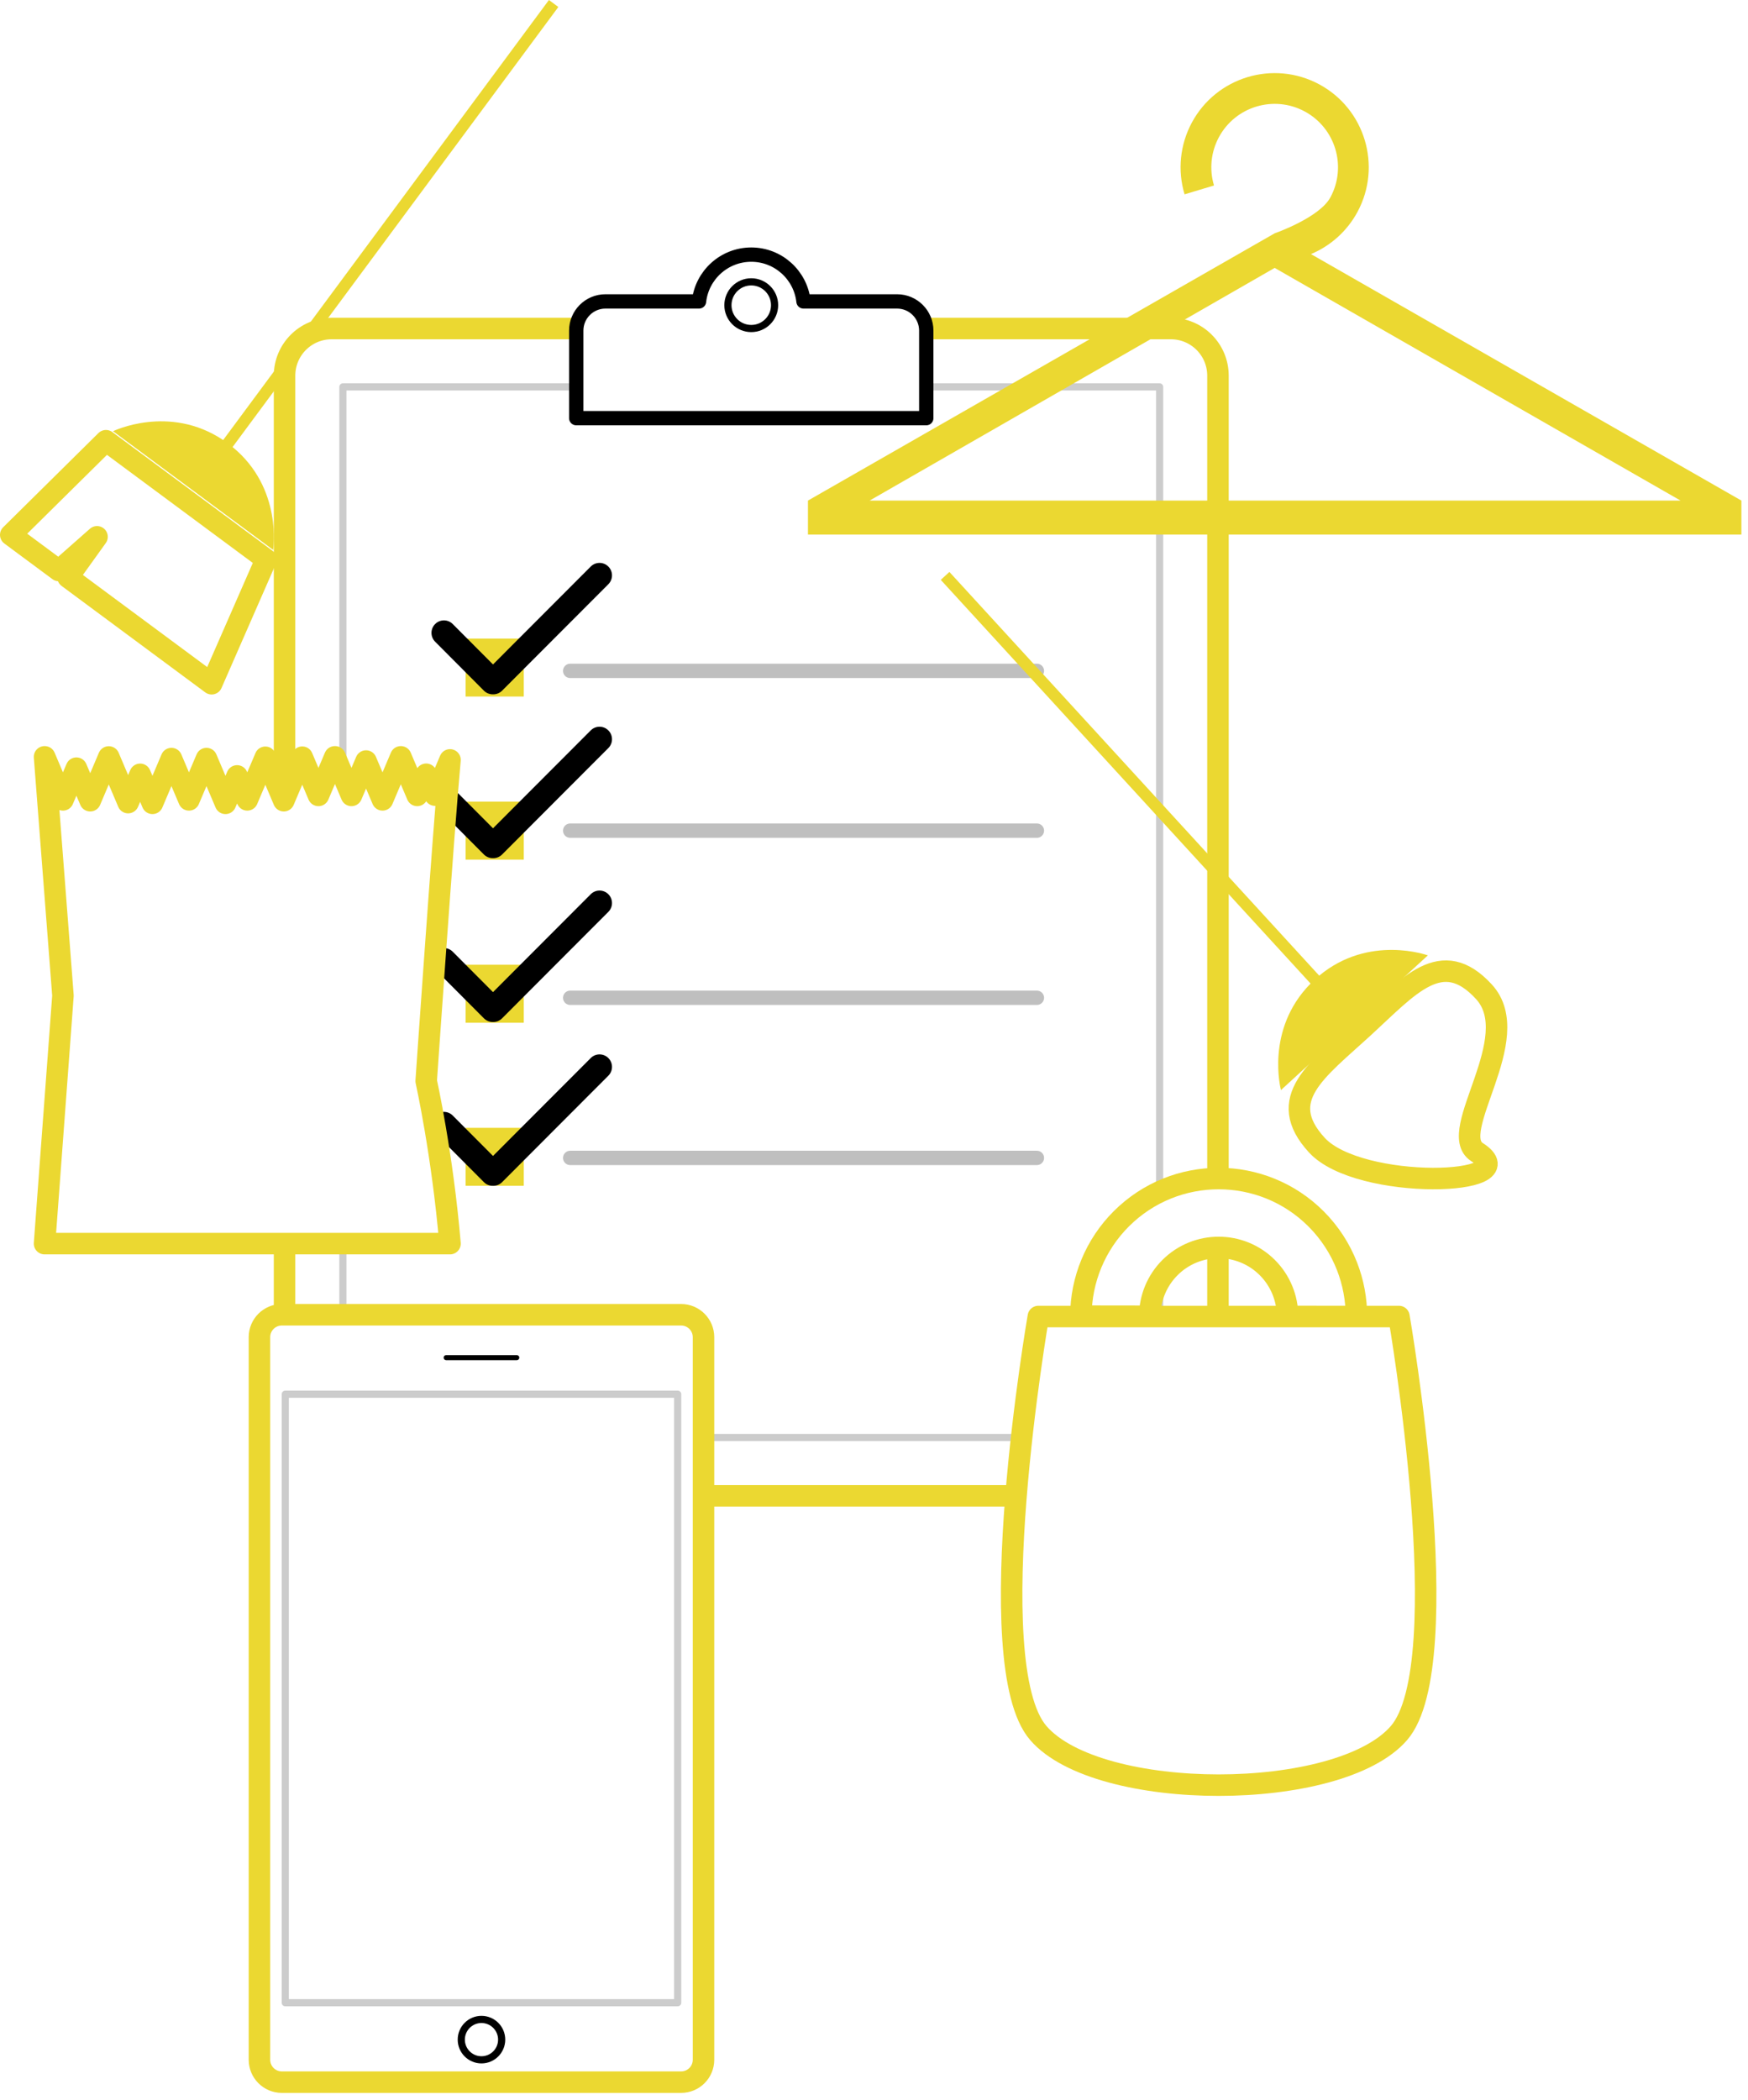 <?xml version="1.0" encoding="UTF-8" standalone="no"?><!DOCTYPE svg PUBLIC "-//W3C//DTD SVG 1.1//EN" "http://www.w3.org/Graphics/SVG/1.1/DTD/svg11.dtd"><svg width="100%" height="100%" viewBox="0 0 244 293" version="1.1" xmlns="http://www.w3.org/2000/svg" xmlns:xlink="http://www.w3.org/1999/xlink" xml:space="preserve" style="fill-rule:evenodd;clip-rule:evenodd;stroke-linejoin:round;stroke-miterlimit:1.414;"><g><g><path d="M80.401,45.837l-34.111,0c-3.627,0 -6.571,2.944 -6.571,6.571l0,58.78" style="fill:none;stroke:#ebd831;stroke-width:3px;"/><path d="M39.719,173.394l0,10.402" style="fill:none;stroke:#ebd831;stroke-width:3px;"/><path d="M98.234,208.705l43.975,0" style="fill:none;stroke:#ebd831;stroke-width:3px;"/><path d="M170.013,183.897l0,-9.749" style="fill:none;stroke:#ebd831;stroke-width:3px;"/><path d="M170.013,164.243l0,-111.835c0,-3.627 -2.944,-6.571 -6.57,-6.571l-34.119,0" style="fill:none;stroke:#ebd831;stroke-width:3px;"/><path d="M80.415,53.981l-32.553,0l0,54.998" style="fill:none;stroke:#ccc;stroke-width:1px;"/><path d="M47.862,173.693l0,9.887" style="fill:none;stroke:#ccc;stroke-width:1px;"/><path d="M98.234,200.561l44.187,0" style="fill:none;stroke:#ccc;stroke-width:1px;"/><path d="M161.87,183.288l0,-4.155" style="fill:none;stroke:#ccc;stroke-width:1px;"/><path d="M161.87,166.588l0,-94.8" style="fill:none;stroke:#ccc;stroke-width:1px;"/><path d="M161.87,71.788l0,-17.807l-17.176,0" style="fill:none;stroke:#ccc;stroke-width:1px;"/><path d="M144.694,53.981l-15.57,0" style="fill:none;stroke:#ccc;stroke-width:1px;"/><g><g><path d="M79.59,93.602l65.149,0" style="fill:#ebd831;stroke:#bfbfbf;stroke-width:2px;stroke-linecap:round;stroke-miterlimit:1.5;"/><path d="M79.59,115.894l65.149,0" style="fill:#ebd831;stroke:#bfbfbf;stroke-width:2px;stroke-linecap:round;stroke-miterlimit:1.5;"/><path d="M79.59,139.213l65.149,0" style="fill:#ebd831;stroke:#bfbfbf;stroke-width:2px;stroke-linecap:round;stroke-miterlimit:1.5;"/><path d="M79.59,161.554l65.149,0" style="fill:#ebd831;stroke:#bfbfbf;stroke-width:2px;stroke-linecap:round;stroke-miterlimit:1.5;"/><rect x="64.993" y="89.095" width="8.12" height="8.088" style="fill:#ebd831;"/><rect x="64.993" y="111.85" width="8.12" height="8.088" style="fill:#ebd831;"/><rect x="64.993" y="134.604" width="8.12" height="8.088" style="fill:#ebd831;"/><rect x="64.993" y="157.359" width="8.12" height="8.088" style="fill:#ebd831;"/></g><path id="Checked-Icon" d="M82.459,147.621l-13.641,13.659l-5.62,-5.639c-0.679,-0.68 -1.78,-0.68 -2.459,0c-0.679,0.681 -0.679,1.784 0,2.465l6.813,6.834c0.349,0.349 0.809,0.517 1.266,0.507c0.457,0.01 0.917,-0.158 1.266,-0.507l14.834,-14.856c0.679,-0.68 0.679,-1.783 0,-2.463c-0.679,-0.681 -1.78,-0.681 -2.459,0Z"/><path id="Checked-Icon1" d="M82.459,124.763l-13.641,13.659l-5.62,-5.638c-0.679,-0.681 -1.78,-0.681 -2.459,0c-0.679,0.68 -0.679,1.783 0,2.464l6.813,6.834c0.349,0.349 0.809,0.517 1.266,0.507c0.457,0.01 0.917,-0.158 1.266,-0.507l14.834,-14.856c0.679,-0.68 0.679,-1.783 0,-2.463c-0.679,-0.681 -1.78,-0.681 -2.459,0Z"/><path id="Checked-Icon2" d="M82.459,101.905l-13.641,13.659l-5.62,-5.638c-0.679,-0.681 -1.78,-0.681 -2.459,0c-0.679,0.68 -0.679,1.783 0,2.464l6.813,6.835c0.349,0.348 0.809,0.516 1.266,0.506c0.457,0.01 0.917,-0.158 1.266,-0.506l14.834,-14.857c0.679,-0.68 0.679,-1.783 0,-2.463c-0.679,-0.681 -1.78,-0.681 -2.459,0Z"/><path id="Checked-Icon3" d="M82.459,79.047l-13.641,13.659l-5.62,-5.638c-0.679,-0.681 -1.78,-0.681 -2.459,0c-0.679,0.68 -0.679,1.783 0,2.464l6.813,6.835c0.349,0.349 0.809,0.516 1.266,0.506c0.457,0.01 0.917,-0.157 1.266,-0.506l14.834,-14.856c0.679,-0.68 0.679,-1.784 0,-2.464c-0.679,-0.681 -1.78,-0.681 -2.459,0Z"/></g><g><path d="M97.574,42.055c0.403,-3.67 3.516,-6.529 7.292,-6.529c3.776,0 6.889,2.859 7.292,6.529l13.066,0c2.248,0 4.072,1.824 4.072,4.071l0,12.215l-48.86,0l0,-12.215c0,-2.247 1.824,-4.071 4.072,-4.071l13.066,0Z" style="fill:none;stroke:#000;stroke-width:2px;"/><circle cx="104.866" cy="42.58" r="3.257" style="fill:none;stroke:#000;stroke-width:1px;"/></g></g><path d="M195.277,183.684c0.008,0.044 8.386,48.436 0,58.118c-8.389,9.687 -41.946,9.687 -50.336,0c-8.385,-9.682 -0.007,-58.074 0,-58.118l50.336,0Zm-5.938,0c0.004,-2.41 -0.446,-4.775 -1.301,-6.98c-0.954,-2.46 -2.414,-4.721 -4.313,-6.625c-7.495,-7.515 -19.681,-7.53 -27.196,-0.035c-3.611,3.601 -5.643,8.49 -5.65,13.59l9.615,0.013c0.003,-2.55 1.02,-4.995 2.825,-6.796c3.758,-3.747 9.851,-3.739 13.598,0.018c1.801,1.806 2.811,4.253 2.807,6.803l9.615,0.012Z" style="fill:none;stroke:#ebd831;stroke-width:3px;"/><path d="M177.929,32.552c0,0 6.245,-2.164 7.787,-5.03c2.311,-4.298 0.698,-9.664 -3.6,-11.975c-4.297,-2.312 -9.663,-0.699 -11.975,3.599c-1.11,2.065 -1.355,4.487 -0.68,6.733l-4.11,1.235c-1.003,-3.336 -0.639,-6.933 1.011,-10.001c3.433,-6.384 11.403,-8.779 17.787,-5.346c6.384,3.433 8.78,11.404 5.346,17.788c-1.451,2.698 -3.767,4.753 -6.5,5.896l60.081,34.391l0,4.745l-130.294,0l0,-4.745l65.147,-37.29Zm-56.539,37.29l113.197,0l-56.658,-32.464l0,0l-56.539,32.464Z" style="fill:#ebd831;"/><g><g><path d="M31.149,61.397l45.475,-61.397l1.314,0.974l-45.474,61.397c7.027,5.756 5.662,14.342 5.661,14.348l-22.351,-16.555c0,0 7.818,-3.813 15.375,1.233Z" style="fill:#ebd831;"/></g><path d="M29.543,95.396l-20.053,-14.852l4.055,-5.648l-5.331,4.703l-6.714,-4.973l13.291,-13.135l22.351,16.555l-7.599,17.35Z" style="fill:none;stroke:#ebd831;stroke-width:3px;stroke-linecap:round;stroke-miterlimit:1.5;"/></g><g><path d="M182.942,137.23l-51.622,-56.326l1.206,-1.106l51.622,56.326c6.988,-5.803 15.158,-2.829 15.164,-2.827l-20.505,18.792c0,0 -2.256,-8.4 4.135,-14.859Z" style="fill:#ebd831;"/><path d="M190.276,143.397c6.439,-5.902 10.965,-11.46 16.866,-5.02c5.902,6.439 -5.325,19.571 -0.974,22.36c7.353,4.714 -16.459,5.465 -22.36,-0.974c-5.902,-6.44 0.029,-10.464 6.468,-16.366Z" style="fill:none;stroke:#ebd831;stroke-width:3px;stroke-linecap:round;stroke-miterlimit:1.5;"/></g><path d="M8.788,111.6l1.878,-4.424l1.927,4.542l2.591,-6.105l2.703,6.369l1.675,-3.948l1.719,4.05l2.65,-6.246l2.446,5.762l2.445,-5.762l2.651,6.246l1.624,-3.828l1.419,3.344l2.523,-5.945l2.573,6.063l2.578,-6.074l2.263,5.334l2.284,-5.382l0.04,0l2.284,5.382l2.035,-4.796l2.3,5.418l2.548,-6.004l0.009,0l2.284,5.382l1.253,-2.953l1.238,2.915l2.087,-4.918c-0.925,10.035 -3.325,44.803 -3.325,44.803c0,0 2.273,10.237 3.325,22.688l-56.598,0l2.571,-34.598l-2.571,-33.319l0.023,0l2.548,6.004Z" style="fill:none;stroke:#ebd831;stroke-width:3px;stroke-linecap:round;stroke-miterlimit:1.5;"/><g><path d="M98.202,186.562c0,-1.724 -1.4,-3.124 -3.125,-3.124l-55.738,0c-1.724,0 -3.124,1.4 -3.124,3.124l0,100.819c0,1.725 1.4,3.125 3.124,3.125l55.738,0c1.725,0 3.125,-1.4 3.125,-3.125l0,-100.819Z" style="fill:none;stroke:#ebd831;stroke-width:3px;"/><rect x="39.821" y="194.522" width="54.774" height="84.9" style="fill:none;stroke:#ccc;stroke-width:1px;"/><circle cx="67.208" cy="284.572" r="2.818" style="fill:none;stroke:#000;stroke-width:1px;"/><path d="M72.491,189.42c0,-0.195 -0.158,-0.352 -0.352,-0.352l-9.862,0c-0.194,0 -0.352,0.157 -0.352,0.352c0,0.194 0.158,0.352 0.352,0.352l9.862,0c0.194,0 0.352,-0.158 0.352,-0.352Z"/></g></g></svg>